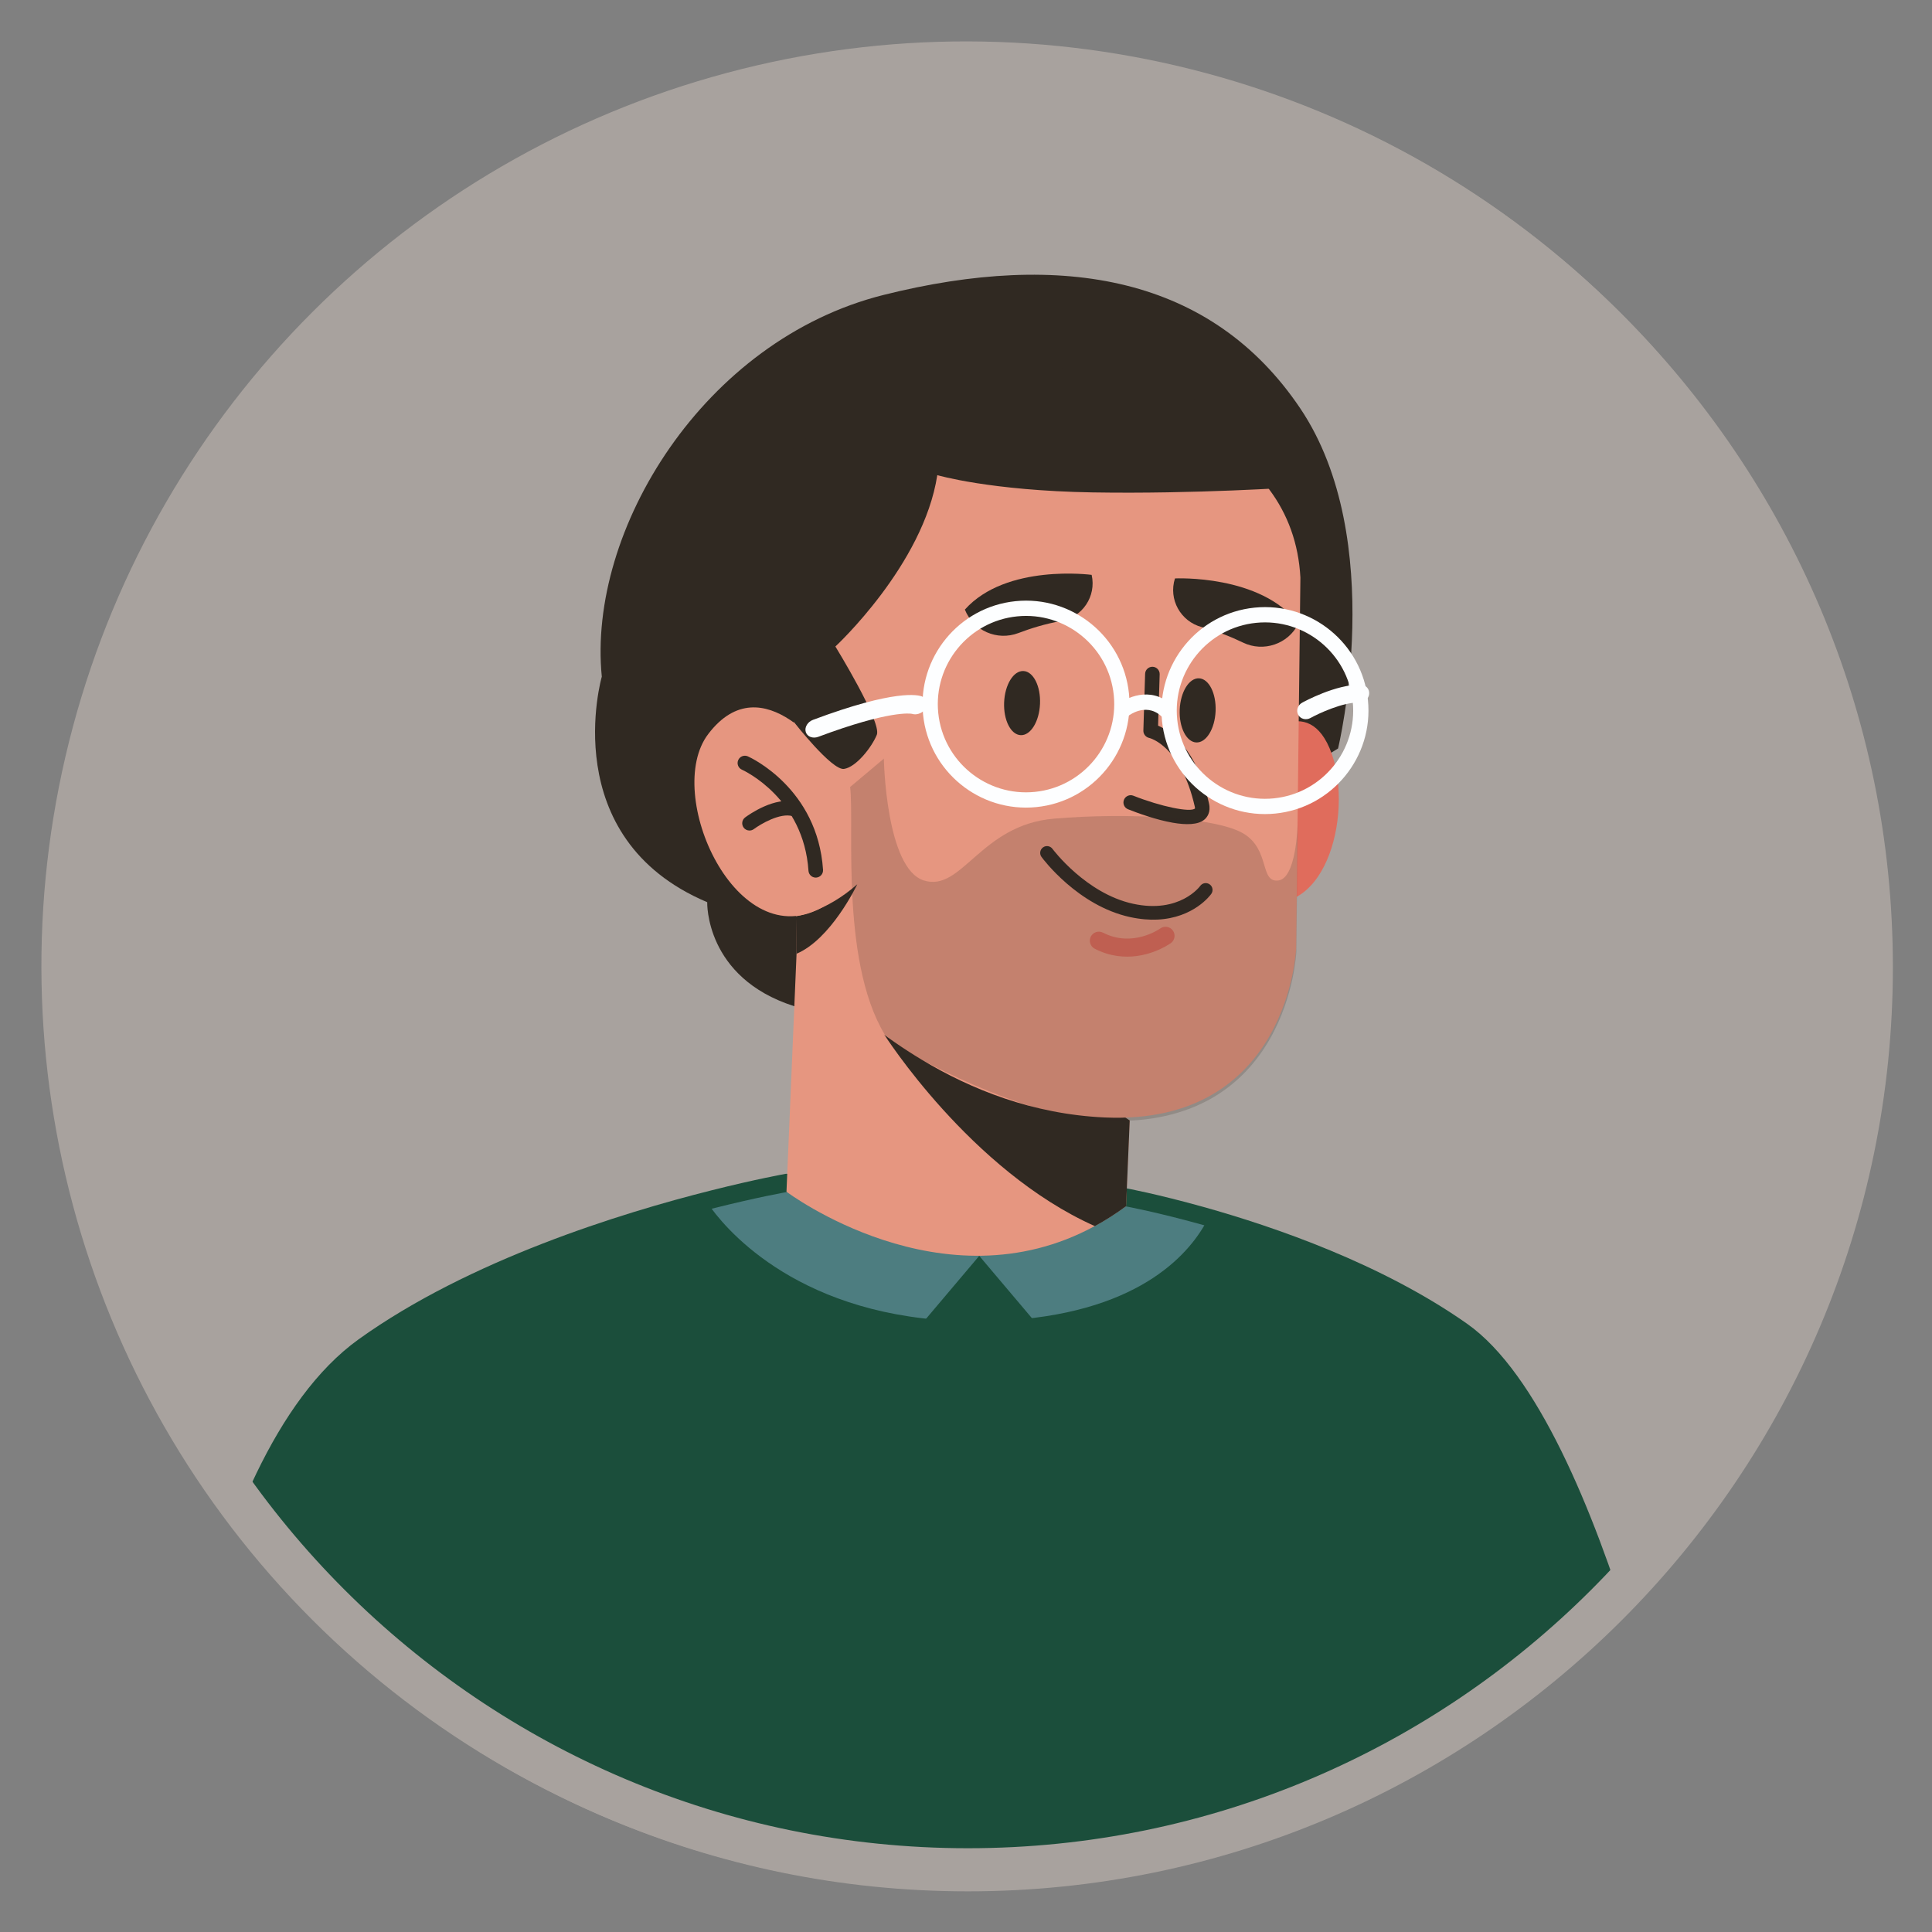 <?xml version="1.0" encoding="UTF-8" standalone="no" ?>
<!DOCTYPE svg PUBLIC "-//W3C//DTD SVG 1.1//EN" "http://www.w3.org/Graphics/SVG/1.1/DTD/svg11.dtd">
<svg xmlns="http://www.w3.org/2000/svg" xmlns:xlink="http://www.w3.org/1999/xlink" version="1.1" width="1080" height="1080" viewBox="0 0 1080 1080" xml:space="preserve">
<rect x="0" y="0" width="1080" height="1080" fill="#808080" stroke="none"/>
<desc>Created with Fabric.js 5.2.4</desc>
<defs>
</defs>
<rect x="0" y="0" width="100%" height="100%" fill="transparent"></rect>
<g transform="matrix(1 0 0 1 540 540)" id="f32bb4e2-b9c8-4687-a840-bdcd246db0a4"  >
<rect style="stroke: none; stroke-width: 1; stroke-dasharray: none; stroke-linecap: butt; stroke-dashoffset: 0; stroke-linejoin: miter; stroke-miterlimit: 4; fill: rgb(255,255,255); fill-rule: nonzero; opacity: 1; visibility: hidden;" vector-effect="non-scaling-stroke"  x="-540" y="-540" rx="0" ry="0" width="1080" height="1080" />
</g>
<g transform="matrix(0 0 0 0 0 0)" id="e06821b5-00c3-4e30-a619-1ea98b374d87"  >
</g>
<g transform="matrix(5.24 -5.24 5.24 5.24 540 540)"  >
<ellipse style="stroke: none; stroke-width: 1; stroke-dasharray: none; stroke-linecap: butt; stroke-dashoffset: 0; stroke-linejoin: miter; stroke-miterlimit: 4; fill: rgb(168,162,158); fill-rule: nonzero; opacity: 1;" vector-effect="non-scaling-stroke"  cx="0" cy="0" rx="69.745" ry="69.745" />
</g>
<g transform="matrix(7.4 0 0 7.71 544.33 358.61)" clip-path="url(#CLIPPATH_181)"  >
<clipPath id="CLIPPATH_181" >
	<ellipse transform="matrix(0.71 -0.71 0.71 0.71 -0.54 23.4)" cx="0" cy="0" rx="69.745" ry="69.745" />
</clipPath>
<path style="stroke: none; stroke-width: 1; stroke-dasharray: none; stroke-linecap: butt; stroke-dashoffset: 0; stroke-linejoin: miter; stroke-miterlimit: 4; fill: rgb(48,41,34); fill-rule: nonzero; opacity: 1;" vector-effect="non-scaling-stroke"  transform=" translate(-404.85, -132.24)" d="M 376.753 134.788 C 376.753 134.788 373.228 146.476 384.716 151.141 C 384.716 151.141 384.531 156.612 391.284 158.679 C 398.036 160.747 432.371 139.994 432.371 139.994 C 432.371 139.994 436.193 124.866 429.514 115.336 C 422.835 105.806 411.617 103.848 398.036 107.112 C 384.455 110.377 375.654 124.17 376.753 134.788 z" stroke-linecap="round" />
</g>
<g transform="matrix(7.4 0 0 7.4 516.12 851.14)" clip-path="url(#CLIPPATH_182)"  >
<clipPath id="CLIPPATH_182" >
	<ellipse transform="matrix(0.71 -0.71 0.71 0.71 3.26 -43.39)" cx="0" cy="0" rx="69.745" ry="69.745" />
</clipPath>
<path style="stroke: none; stroke-width: 1; stroke-dasharray: none; stroke-linecap: butt; stroke-dashoffset: 0; stroke-linejoin: miter; stroke-miterlimit: 4; fill: rgb(27,78,59); fill-rule: nonzero; opacity: 1;" vector-effect="non-scaling-stroke"  transform=" translate(-401.06, -199.03)" d="M 459.047 225.381 L 343.065 225.381 C 343.065 225.381 345.816 194.236 358.399 185.189 C 366.751 179.194 378.247 175.64 385.028 173.94 C 388.464 173.072 390.694 172.679 390.694 172.679 L 416.345 173.766 C 416.345 173.766 418.721 174.205 422.248 175.192 C 427.64 176.7 435.727 179.496 442.142 184.01 C 452.76 191.486 459.047 225.381 459.047 225.381 z" stroke-linecap="round" />
</g>
<g transform="matrix(7.4 0 0 7.4 535.5 702.48)" clip-path="url(#CLIPPATH_183)"  >
<clipPath id="CLIPPATH_183" >
	<ellipse transform="matrix(0.71 -0.71 0.71 0.71 0.66 -21.92)" cx="0" cy="0" rx="69.745" ry="69.745" />
</clipPath>
<path style="stroke: none; stroke-width: 1; stroke-dasharray: none; stroke-linecap: butt; stroke-dashoffset: 0; stroke-linejoin: miter; stroke-miterlimit: 4; fill: rgb(77,125,128); fill-rule: nonzero; opacity: 1;" vector-effect="non-scaling-stroke"  transform=" translate(-403.65, -177.56)" d="M 422.263 175.192 C 420.737 177.815 416.543 182.256 405.622 182.439 C 392.554 182.658 386.596 176.042 385.043 173.941 C 388.479 173.073 390.709 172.68 390.709 172.68 L 416.36 173.767 C 416.359 173.767 418.735 174.205 422.263 175.192 z" stroke-linecap="round" />
</g>
<g transform="matrix(7.4 0 0 7.4 535.55 601.05)" clip-path="url(#CLIPPATH_184)"  >
<clipPath id="CLIPPATH_184" >
	<ellipse transform="matrix(0.71 -0.71 0.71 0.71 0.66 -8.24)" cx="0" cy="0" rx="69.745" ry="69.745" />
</clipPath>
<path style="stroke: none; stroke-width: 1; stroke-dasharray: none; stroke-linecap: butt; stroke-dashoffset: 0; stroke-linejoin: miter; stroke-miterlimit: 4; fill: rgb(230,150,128); fill-rule: nonzero; opacity: 1;" vector-effect="non-scaling-stroke"  transform=" translate(-403.65, -163.88)" d="M 416.615 167.295 L 416.341 173.767 C 415.558 174.346 414.77 174.846 413.982 175.275 C 402.459 181.548 390.69 172.681 390.69 172.681 L 391.64 150.243 L 413.636 165.262 L 416.615 167.295 z" stroke-linecap="round" />
</g>
<g transform="matrix(7.4 0 0 7.4 562.81 631.65)" clip-path="url(#CLIPPATH_185)"  >
<clipPath id="CLIPPATH_185" >
	<ellipse transform="matrix(0.71 -0.71 0.71 0.71 -3.01 -12.37)" cx="0" cy="0" rx="69.745" ry="69.745" />
</clipPath>
<path style="stroke: none; stroke-width: 1; stroke-dasharray: none; stroke-linecap: butt; stroke-dashoffset: 0; stroke-linejoin: miter; stroke-miterlimit: 4; fill: rgb(48,41,34); fill-rule: nonzero; opacity: 1;" vector-effect="non-scaling-stroke"  transform=" translate(-407.33, -168.01)" d="M 416.615 167.295 L 416.341 173.767 C 415.558 174.346 414.77 174.846 413.982 175.275 C 404.574 171.082 398.035 160.748 398.035 160.748 L 413.636 165.262 L 416.615 167.295 z" stroke-linecap="round" />
</g>
<g transform="matrix(7.4 0 0 7.4 724.5 453.95)" clip-path="url(#CLIPPATH_186)"  >
<clipPath id="CLIPPATH_186" >
	<ellipse transform="matrix(0.71 -0.71 0.71 0.71 -24.83 11.61)" cx="0" cy="0" rx="69.745" ry="69.745" />
</clipPath>
<path style="stroke: none; stroke-width: 1; stroke-dasharray: none; stroke-linecap: butt; stroke-dashoffset: 0; stroke-linejoin: miter; stroke-miterlimit: 4; fill: rgb(224,108,92); fill-rule: nonzero; opacity: 1;" vector-effect="non-scaling-stroke"  transform=" translate(-429.14, -144.03)" d="M 425.917 138.958 C 425.917 138.958 429.776 134.771 431.67 139.201 C 433.564 143.631 431.594 152.353 426.061 150.678 L 425.917 138.958 z" stroke-linecap="round" />
</g>
<g transform="matrix(7.4 0 0 7.4 584.91 423.96)" clip-path="url(#CLIPPATH_187)"  >
<clipPath id="CLIPPATH_187" >
	<ellipse transform="matrix(0.71 -0.71 0.71 0.71 -6.01 15.64)" cx="0" cy="0" rx="69.745" ry="69.745" />
</clipPath>
<path style="stroke: none; stroke-width: 1; stroke-dasharray: none; stroke-linecap: butt; stroke-dashoffset: 0; stroke-linejoin: miter; stroke-miterlimit: 4; fill: rgb(230,150,128); fill-rule: nonzero; opacity: 1;" vector-effect="non-scaling-stroke"  transform=" translate(-410.32, -139.99)" d="M 429.512 126.33 L 429.348 140.357 L 429.311 143.793 L 429.302 144.414 C 429.302 144.414 429.302 144.423 429.302 144.45 L 429.192 154.347 C 429.192 154.347 428.644 167.734 414.726 167.113 C 409.289 166.866 404.61 164.984 400.9 162.745 C 395.161 159.309 391.753 155.032 391.46 154.712 C 391.46 154.703 391.451 154.703 391.451 154.703 L 391.414 151.879 L 391.25 137.258 L 391.159 129.436 C 391.159 129.436 389.989 115.318 403.45 113.316 C 413.283 111.863 422.357 113.864 426.752 119.146 C 426.898 119.32 427.035 119.493 427.163 119.676 C 428.544 121.524 429.375 123.744 429.512 126.33 z" stroke-linecap="round" />
</g>
<g transform="matrix(7.4 0 0 7.4 629.66 493.53)" clip-path="url(#CLIPPATH_188)"  >
<clipPath id="CLIPPATH_188" >
	<ellipse transform="matrix(0.71 -0.71 0.71 0.71 -12.03 7.28)" cx="0" cy="0" rx="69.745" ry="69.745" />
</clipPath>
<path style="stroke: none; stroke-width: 1; stroke-dasharray: none; stroke-linecap: butt; stroke-dashoffset: 0; stroke-linejoin: miter; stroke-miterlimit: 4; fill: rgb(48,41,34); fill-rule: nonzero; opacity: 1;" vector-effect="non-scaling-stroke"  transform=" translate(-416.35, -148.36)" d="M 418.695 151.134 C 418.083 151.162 417.396 151.111 416.632 150.945 C 412.679 150.085 410.047 146.552 409.938 146.402 C 409.77 146.173 409.819 145.851 410.048 145.682 C 410.277 145.513 410.599 145.562 410.768 145.792 C 410.793 145.825 413.286 149.162 416.852 149.938 C 420.383 150.707 421.907 148.617 421.922 148.596 C 422.087 148.363 422.408 148.308 422.64 148.472 C 422.873 148.636 422.928 148.958 422.764 149.19 C 422.7 149.28 421.443 151.007 418.695 151.134 z" stroke-linecap="round" />
</g>
<g transform="matrix(7.4 0 0 7.4 632.94 526.43)" clip-path="url(#CLIPPATH_189)"  >
<clipPath id="CLIPPATH_189" >
	<ellipse transform="matrix(0.71 -0.71 0.71 0.71 -12.47 1.84)" cx="0" cy="0" rx="69.745" ry="69.745" />
</clipPath>
<path style="stroke: none; stroke-width: 1; stroke-dasharray: none; stroke-linecap: butt; stroke-dashoffset: 0; stroke-linejoin: miter; stroke-miterlimit: 4; fill: rgb(224,108,92); fill-rule: nonzero; opacity: 1;" vector-effect="non-scaling-stroke"  transform=" translate(-416.79, -153.8)" d="M 419.257 154.178 C 419.52 154.035 419.677 153.924 419.702 153.906 C 420.007 153.686 420.076 153.26 419.856 152.954 C 419.637 152.649 419.213 152.577 418.906 152.799 C 418.816 152.863 416.798 154.258 414.579 153.116 C 414.244 152.944 413.833 153.075 413.661 153.41 C 413.489 153.745 413.62 154.156 413.955 154.328 C 416.256 155.511 418.365 154.662 419.257 154.178 z" stroke-linecap="round" />
</g>
<g transform="matrix(7.4 0 0 7.4 652.07 416.71)" clip-path="url(#CLIPPATH_190)"  >
<clipPath id="CLIPPATH_190" >
	<ellipse transform="matrix(0.71 -0.71 0.71 0.71 -15.06 16.64)" cx="0" cy="0" rx="69.745" ry="69.745" />
</clipPath>
<path style="stroke: none; stroke-width: 1; stroke-dasharray: none; stroke-linecap: butt; stroke-dashoffset: 0; stroke-linejoin: miter; stroke-miterlimit: 4; fill: rgb(48,41,34); fill-rule: nonzero; opacity: 1;" vector-effect="non-scaling-stroke"  transform=" translate(-419.37, -139)" d="M 419.85 144.838 C 418.599 144.621 417.232 144.124 416.466 143.821 C 416.184 143.709 416.046 143.389 416.157 143.107 C 416.269 142.824 416.593 142.684 416.871 142.798 C 418.943 143.619 421.204 144.085 421.526 143.757 L 421.526 143.757 C 421.523 143.757 421.529 143.71 421.508 143.622 C 420.457 138.996 418.09 138.438 418.066 138.433 C 417.806 138.378 417.616 138.142 417.624 137.877 L 417.756 133.589 C 417.765 133.285 418.019 133.047 418.323 133.056 C 418.619 133.065 418.866 133.319 418.856 133.623 L 418.736 137.506 C 419.642 137.892 421.631 139.198 422.582 143.379 C 422.735 144.052 422.434 144.429 422.242 144.594 C 421.758 145.007 420.841 145.01 419.85 144.838 z" stroke-linecap="round" />
</g>
<g transform="matrix(7.4 0 0 7.4 575.1 338)" clip-path="url(#CLIPPATH_191)"  >
<clipPath id="CLIPPATH_191" >
	<ellipse transform="matrix(0.71 -0.71 0.71 0.71 -4.67 27.26)" cx="0" cy="0" rx="69.745" ry="69.745" />
</clipPath>
<path style="stroke: none; stroke-width: 1; stroke-dasharray: none; stroke-linecap: butt; stroke-dashoffset: 0; stroke-linejoin: miter; stroke-miterlimit: 4; fill: rgb(48,41,34); fill-rule: nonzero; opacity: 1;" vector-effect="non-scaling-stroke"  transform=" translate(-408.99, -128.37)" d="M 404.161 128.744 L 404.161 128.744 C 404.801 130.338 406.599 131.128 408.204 130.516 C 409.142 130.159 410.244 129.816 411.399 129.615 C 413.037 129.33 414.109 127.741 413.738 126.12 L 413.738 126.12 C 413.738 126.12 407.284 125.252 404.161 128.744 z" stroke-linecap="round" />
</g>
<g transform="matrix(7.4 0 0 7.4 690.8 342.39)" clip-path="url(#CLIPPATH_192)"  >
<clipPath id="CLIPPATH_192" >
	<ellipse transform="matrix(0.71 -0.71 0.71 0.71 -20.28 26.68)" cx="0" cy="0" rx="69.745" ry="69.745" />
</clipPath>
<path style="stroke: none; stroke-width: 1; stroke-dasharray: none; stroke-linecap: butt; stroke-dashoffset: 0; stroke-linejoin: miter; stroke-miterlimit: 4; fill: rgb(48,41,34); fill-rule: nonzero; opacity: 1;" vector-effect="non-scaling-stroke"  transform=" translate(-424.6, -128.96)" d="M 429.328 129.81 L 429.328 129.81 C 428.556 131.344 426.698 131.979 425.15 131.234 C 424.246 130.799 423.177 130.364 422.042 130.066 C 420.434 129.644 419.5 127.97 420.007 126.386 L 420.007 126.386 C 420.008 126.386 426.512 126.066 429.328 129.81 z" stroke-linecap="round" />
</g>
<g transform="matrix(7.4 0 0 7.4 571.37 393)" clip-path="url(#CLIPPATH_193)"  >
<clipPath id="CLIPPATH_193" >
	<ellipse transform="matrix(0.71 -0.71 0.71 0.71 -4.16 19.84)" cx="0" cy="0" rx="69.745" ry="69.745" />
</clipPath>
<path style="stroke: none; stroke-width: 1; stroke-dasharray: none; stroke-linecap: butt; stroke-dashoffset: 0; stroke-linejoin: miter; stroke-miterlimit: 4; fill: rgb(48,41,34); fill-rule: nonzero; opacity: 1;" vector-effect="non-scaling-stroke"  transform=" translate(-408.48, -135.79)" d="M 409.832 135.852 C 409.775 137.19 409.123 138.249 408.374 138.217 C 407.625 138.185 407.064 137.075 407.121 135.737 C 407.178 134.399 407.83 133.34 408.579 133.372 C 409.328 133.404 409.889 134.514 409.832 135.852 z" stroke-linecap="round" />
</g>
<g transform="matrix(7.4 0 0 7.4 669.47 397.14)" clip-path="url(#CLIPPATH_194)"  >
<clipPath id="CLIPPATH_194" >
	<ellipse transform="matrix(0.71 -0.71 0.71 0.71 -17.4 19.28)" cx="0" cy="0" rx="69.745" ry="69.745" />
</clipPath>
<path style="stroke: none; stroke-width: 1; stroke-dasharray: none; stroke-linecap: butt; stroke-dashoffset: 0; stroke-linejoin: miter; stroke-miterlimit: 4; fill: rgb(48,41,34); fill-rule: nonzero; opacity: 1;" vector-effect="non-scaling-stroke"  transform=" translate(-421.71, -136.36)" d="M 423.069 136.413 C 423.013 137.751 422.36 138.81 421.611 138.778 C 420.862 138.747 420.301 137.636 420.358 136.298 C 420.415 134.96 421.068 133.901 421.816 133.933 C 422.565 133.965 423.125 135.075 423.069 136.413 z" stroke-linecap="round" />
</g>
<g transform="matrix(7.4 0 0 7.4 462.12 513.77)" clip-path="url(#CLIPPATH_195)"  >
<clipPath id="CLIPPATH_195" >
	<ellipse transform="matrix(0.71 -0.71 0.71 0.71 10.58 3.54)" cx="0" cy="0" rx="69.745" ry="69.745" />
</clipPath>
<path style="stroke: none; stroke-width: 1; stroke-dasharray: none; stroke-linecap: butt; stroke-dashoffset: 0; stroke-linejoin: miter; stroke-miterlimit: 4; fill: rgb(48,41,34); fill-rule: nonzero; opacity: 1;" vector-effect="non-scaling-stroke"  transform=" translate(-393.74, -152.1)" d="M 396.051 149.473 C 395.981 149.619 394.047 153.629 391.464 154.718 C 391.456 154.709 391.451 154.703 391.451 154.703 L 391.419 151.885 C 391.42 151.885 393.633 151.602 396.051 149.473 z" stroke-linecap="round" />
</g>
<g transform="matrix(7.4 0 0 7.4 426.06 453.85)" clip-path="url(#CLIPPATH_196)"  >
<clipPath id="CLIPPATH_196" >
	<ellipse transform="matrix(0.71 -0.71 0.71 0.71 15.44 11.62)" cx="0" cy="0" rx="69.745" ry="69.745" />
</clipPath>
<path style="stroke: none; stroke-width: 1; stroke-dasharray: none; stroke-linecap: butt; stroke-dashoffset: 0; stroke-linejoin: miter; stroke-miterlimit: 4; fill: rgb(230,150,128); fill-rule: nonzero; opacity: 1;" vector-effect="non-scaling-stroke"  transform=" translate(-388.87, -144.02)" d="M 393.995 140.077 C 393.995 140.077 388.95 132.665 384.791 138.145 C 381.364 142.661 386.957 155.046 393.525 151.162 L 393.995 140.077 z" stroke-linecap="round" />
</g>
<g transform="matrix(7.4 0 0 7.4 436.19 456.49)" clip-path="url(#CLIPPATH_197)"  >
<clipPath id="CLIPPATH_197" >
	<ellipse transform="matrix(0.71 -0.71 0.71 0.71 14.08 11.27)" cx="0" cy="0" rx="69.745" ry="69.745" />
</clipPath>
<path style="stroke: none; stroke-width: 1; stroke-dasharray: none; stroke-linecap: butt; stroke-dashoffset: 0; stroke-linejoin: miter; stroke-miterlimit: 4; fill: rgb(48,41,34); fill-rule: nonzero; opacity: 1;" vector-effect="non-scaling-stroke"  transform=" translate(-390.23, -144.36)" d="M 392.885 148.967 C 392.905 148.968 392.925 148.968 392.946 148.966 C 393.25 148.945 393.479 148.683 393.459 148.379 C 393.049 142.24 387.996 139.905 387.781 139.809 C 387.503 139.684 387.177 139.809 387.053 140.086 C 386.929 140.363 387.052 140.689 387.329 140.814 L 387.329 140.814 C 387.519 140.9 391.994 142.989 392.359 148.453 C 392.379 148.737 392.608 148.956 392.885 148.967 z" stroke-linecap="round" />
</g>
<g transform="matrix(7.4 0 0 7.4 431.6 455.96)" clip-path="url(#CLIPPATH_198)"  >
<clipPath id="CLIPPATH_198" >
	<ellipse transform="matrix(0.71 -0.71 0.71 0.71 14.69 11.34)" cx="0" cy="0" rx="69.745" ry="69.745" />
</clipPath>
<path style="stroke: none; stroke-width: 1; stroke-dasharray: none; stroke-linecap: butt; stroke-dashoffset: 0; stroke-linejoin: miter; stroke-miterlimit: 4; fill: rgb(48,41,34); fill-rule: nonzero; opacity: 1;" vector-effect="non-scaling-stroke"  transform=" translate(-389.62, -144.29)" d="M 387.89 145.413 C 388.012 145.418 388.136 145.383 388.242 145.305 C 388.737 144.937 390.229 144.046 391.168 144.329 C 391.46 144.417 391.767 144.252 391.855 143.961 C 391.943 143.67 391.778 143.363 391.487 143.275 C 389.852 142.782 387.812 144.253 387.585 144.423 C 387.341 144.605 387.291 144.95 387.473 145.194 C 387.574 145.33 387.73 145.406 387.89 145.413 z" stroke-linecap="round" />
</g>
<g transform="matrix(7.4 0 0 7.4 600.33 525.38)" clip-path="url(#CLIPPATH_199)"  >
<clipPath id="CLIPPATH_199" >
	<ellipse transform="matrix(0.71 -0.71 0.71 0.71 -8.08 2.19)" cx="0" cy="0" rx="69.745" ry="69.745" />
</clipPath>
<path style="stroke: none; stroke-width: 1; stroke-dasharray: none; stroke-linecap: butt; stroke-dashoffset: 0; stroke-linejoin: miter; stroke-miterlimit: 4; fill: rgb(48,41,34); fill-rule: nonzero; opacity: 0.19;" vector-effect="non-scaling-stroke"  transform=" translate(-412.39, -153.45)" d="M 429.302 144.451 L 429.192 154.348 C 429.192 154.348 428.644 167.735 414.726 167.114 C 409.289 166.867 402.151 163.371 398.441 161.132 C 394.658 155.695 395.832 144.782 395.485 141.903 L 398.031 139.763 C 398.031 139.763 398.177 148.07 401.056 148.965 C 403.935 149.87 405.314 144.762 410.889 144.295 C 416.463 143.82 423.125 144.194 425.181 145.41 C 427.237 146.635 426.406 149.138 427.831 148.965 C 429.184 148.801 429.293 144.872 429.302 144.451 z" stroke-linecap="round" />
</g>
<g transform="matrix(7.4 0 0 7.4 568.3 317.84)" clip-path="url(#CLIPPATH_200)"  >
<clipPath id="CLIPPATH_200" >
	<ellipse transform="matrix(0.71 -0.71 0.71 0.71 -3.76 29.98)" cx="0" cy="0" rx="69.745" ry="69.745" />
</clipPath>
<path style="stroke: none; stroke-width: 1; stroke-dasharray: none; stroke-linecap: butt; stroke-dashoffset: 0; stroke-linejoin: miter; stroke-miterlimit: 4; fill: rgb(48,41,34); fill-rule: nonzero; opacity: 1;" vector-effect="non-scaling-stroke"  transform=" translate(-408.07, -125.66)" d="M 391.25 137.256 C 391.25 137.256 394.115 140.924 395.028 140.794 C 395.942 140.663 397.117 139.168 397.508 138.218 C 397.9 137.269 394.379 131.546 394.379 131.546 C 394.379 131.546 401.033 125.39 402.077 118.601 C 402.077 118.601 406.065 119.776 413.811 119.906 C 421.557 120.037 429.143 119.514 429.143 119.514 C 429.143 119.514 423.799 109.331 407.325 110.637 C 390.851 111.942 387.004 121.994 387.004 121.994 L 387.004 130.218 L 391.25 137.256 z" stroke-linecap="round" />
</g>
<g transform="matrix(7.4 0 0 7.4 573.55 393.6)" clip-path="url(#CLIPPATH_201)"  >
<clipPath id="CLIPPATH_201" >
	<ellipse transform="matrix(0.71 -0.71 0.71 0.71 -4.47 19.76)" cx="0" cy="0" rx="69.745" ry="69.745" />
</clipPath>
<path style="stroke: none; stroke-width: 1; stroke-dasharray: none; stroke-linecap: butt; stroke-dashoffset: 0; stroke-linejoin: miter; stroke-miterlimit: 4; fill: rgb(253,254,255); fill-rule: nonzero; opacity: 1;" vector-effect="non-scaling-stroke"  transform=" translate(-408.78, -135.88)" d="M 409.567 143.659 C 405.278 144.093 401.436 140.958 401.002 136.668 C 400.568 132.38 403.704 128.538 407.993 128.104 C 412.282 127.67 416.124 130.805 416.558 135.094 C 416.992 139.383 413.856 143.225 409.567 143.659 z M 408.109 129.252 C 404.453 129.622 401.78 132.897 402.15 136.552 C 402.52 140.208 405.795 142.881 409.451 142.511 C 413.107 142.141 415.78 138.866 415.41 135.21 C 415.04 131.555 411.765 128.882 408.109 129.252 z" stroke-linecap="round" />
</g>
<g transform="matrix(7.4 0 0 7.4 707.15 397.23)" clip-path="url(#CLIPPATH_202)"  >
<clipPath id="CLIPPATH_202" >
	<ellipse transform="matrix(0.71 -0.71 0.71 0.71 -22.49 19.27)" cx="0" cy="0" rx="69.745" ry="69.745" />
</clipPath>
<path style="stroke: none; stroke-width: 1; stroke-dasharray: none; stroke-linecap: butt; stroke-dashoffset: 0; stroke-linejoin: miter; stroke-miterlimit: 4; fill: rgb(253,254,255); fill-rule: nonzero; opacity: 1;" vector-effect="non-scaling-stroke"  transform=" translate(-426.81, -136.37)" d="M 427.594 144.147 C 423.305 144.581 419.463 141.445 419.029 137.156 C 418.595 132.868 421.731 129.026 426.02 128.592 C 430.309 128.158 434.151 131.294 434.585 135.582 C 435.019 139.871 431.883 143.713 427.594 144.147 z M 426.136 129.74 C 422.48 130.11 419.807 133.385 420.177 137.04 C 420.547 140.696 423.822 143.369 427.478 142.999 C 431.134 142.629 433.807 139.354 433.437 135.698 C 433.067 132.044 429.792 129.371 426.136 129.74 z" stroke-linecap="round" />
</g>
<g transform="matrix(7.4 0 0 7.4 640.99 394.94)" clip-path="url(#CLIPPATH_203)"  >
<clipPath id="CLIPPATH_203" >
	<ellipse transform="matrix(0.71 -0.71 0.71 0.71 -13.56 19.58)" cx="0" cy="0" rx="69.745" ry="69.745" />
</clipPath>
<path style="stroke: none; stroke-width: 1; stroke-dasharray: none; stroke-linecap: butt; stroke-dashoffset: 0; stroke-linejoin: miter; stroke-miterlimit: 4; fill: rgb(253,254,255); fill-rule: nonzero; opacity: 1;" vector-effect="non-scaling-stroke"  transform=" translate(-417.87, -136.06)" d="M 419.143 136.961 C 417.982 135.674 416.612 136.67 416.458 136.789 L 415.746 135.881 C 416.547 135.246 418.471 134.492 420 136.188 L 419.143 136.961 z" stroke-linecap="round" />
</g>
<g transform="matrix(7.4 0 0 7.4 484.23 400.38)" clip-path="url(#CLIPPATH_204)"  >
<clipPath id="CLIPPATH_204" >
	<ellipse transform="matrix(0.71 -0.71 0.71 0.71 7.6 18.84)" cx="0" cy="0" rx="69.745" ry="69.745" />
</clipPath>
<path style="stroke: none; stroke-width: 1; stroke-dasharray: none; stroke-linecap: butt; stroke-dashoffset: 0; stroke-linejoin: miter; stroke-miterlimit: 4; fill: rgb(253,254,255); fill-rule: nonzero; opacity: 1;" vector-effect="non-scaling-stroke"  transform=" translate(-396.72, -136.79)" d="M 400.849 136.534 C 400.64 136.646 400.391 136.68 400.174 136.608 C 400.073 136.588 398.493 136.325 393.1 138.344 C 392.686 138.499 392.261 138.338 392.153 137.983 C 392.041 137.628 392.296 137.206 392.704 137.061 C 398.91 134.736 400.646 135.183 400.932 135.296 C 401.3 135.442 401.419 135.851 401.199 136.209 C 401.113 136.348 400.991 136.458 400.849 136.534 z" stroke-linecap="round" />
</g>
<g transform="matrix(7.4 0 0 7.4 745.26 392.41)" clip-path="url(#CLIPPATH_205)"  >
<clipPath id="CLIPPATH_205" >
	<ellipse transform="matrix(0.71 -0.71 0.71 0.71 -27.64 19.92)" cx="0" cy="0" rx="69.745" ry="69.745" />
</clipPath>
<path style="stroke: none; stroke-width: 1; stroke-dasharray: none; stroke-linecap: butt; stroke-dashoffset: 0; stroke-linejoin: miter; stroke-miterlimit: 4; fill: rgb(253,254,255); fill-rule: nonzero; opacity: 1;" vector-effect="non-scaling-stroke"  transform=" translate(-431.95, -135.72)" d="M 434.332 135.645 C 434.211 135.721 434.068 135.765 433.918 135.76 C 432.69 135.727 430.846 136.591 430.238 136.928 C 429.898 137.116 429.482 137.009 429.308 136.69 C 429.135 136.37 429.266 135.956 429.611 135.77 C 429.715 135.713 432.171 134.367 434.041 134.419 C 434.422 134.429 434.702 134.738 434.667 135.109 C 434.646 135.333 434.516 135.528 434.332 135.645 z" stroke-linecap="round" />
</g>
<g transform="matrix(0 0 0 0 540.49 540)"  >
<g style=""   >
</g>
</g>
<g transform="matrix(0 0 0 0 540.49 540)"  >
<g style=""   >
</g>
</g>
<g transform="matrix(0 -0.75 1.04 0 547.4 725.04)" id="3b5546ed-a045-4ec8-aa04-543f6ad20b45"  >
<polygon style="stroke: rgb(0,0,0); stroke-width: 0; stroke-dasharray: none; stroke-linecap: butt; stroke-dashoffset: 0; stroke-linejoin: miter; stroke-miterlimit: 4; fill: rgb(27,78,59); fill-rule: nonzero; opacity: 1;" vector-effect="non-scaling-stroke"  points="-30.68,-37.41 30.68,0 -30.68,37.41 " />
</g>
<g transform="matrix(0 0 0 0 11.66 -80.04)"  >
<g style=""   >
</g>
</g>
<g transform="matrix(0 0 0 0 11.66 -80.04)"  >
<g style=""   >
</g>
</g>
<g transform="matrix(0 0 0 0 11.66 -80.04)"  >
<g style=""   >
</g>
</g>
<g transform="matrix(12.06 0 0 12.05 541.06 540.63)" id="cffd05f3-a95d-492b-a432-de149e54bdd7"  >
<path style="stroke: rgb(0,0,0); stroke-width: 0; stroke-dasharray: none; stroke-linecap: butt; stroke-dashoffset: 0; stroke-linejoin: miter; stroke-miterlimit: 4; fill: rgb(168,162,158); fill-rule: nonzero; opacity: 1;" vector-effect="non-scaling-stroke"  transform=" translate(-50, -50)" d="M 50 92.875 C 26.358 92.875 7.125 73.642 7.125 50 C 7.125 26.358 26.358 7.125 50 7.125 C 73.642 7.125 92.875 26.358 92.875 50 C 92.875 73.642 73.642 92.875 50 92.875 z M 50 9.125 C 27.461 9.125 9.125 27.461 9.125 50 C 9.125 72.538 27.461 90.875 50 90.875 C 72.538 90.875 90.875 72.538 90.875 50 C 90.875 27.461 72.538 9.125 50 9.125 z" stroke-linecap="round" />
</g>
<g transform="matrix(NaN NaN NaN NaN 0 0)"  >
<g style=""   >
</g>
</g>
<g transform="matrix(NaN NaN NaN NaN 0 0)"  >
<g style=""   >
</g>
</g>
<g transform="matrix(NaN NaN NaN NaN 0 0)"  >
<g style=""   >
</g>
</g>
<g transform="matrix(NaN NaN NaN NaN 0 0)"  >
<g style=""   >
</g>
</g>
</svg>